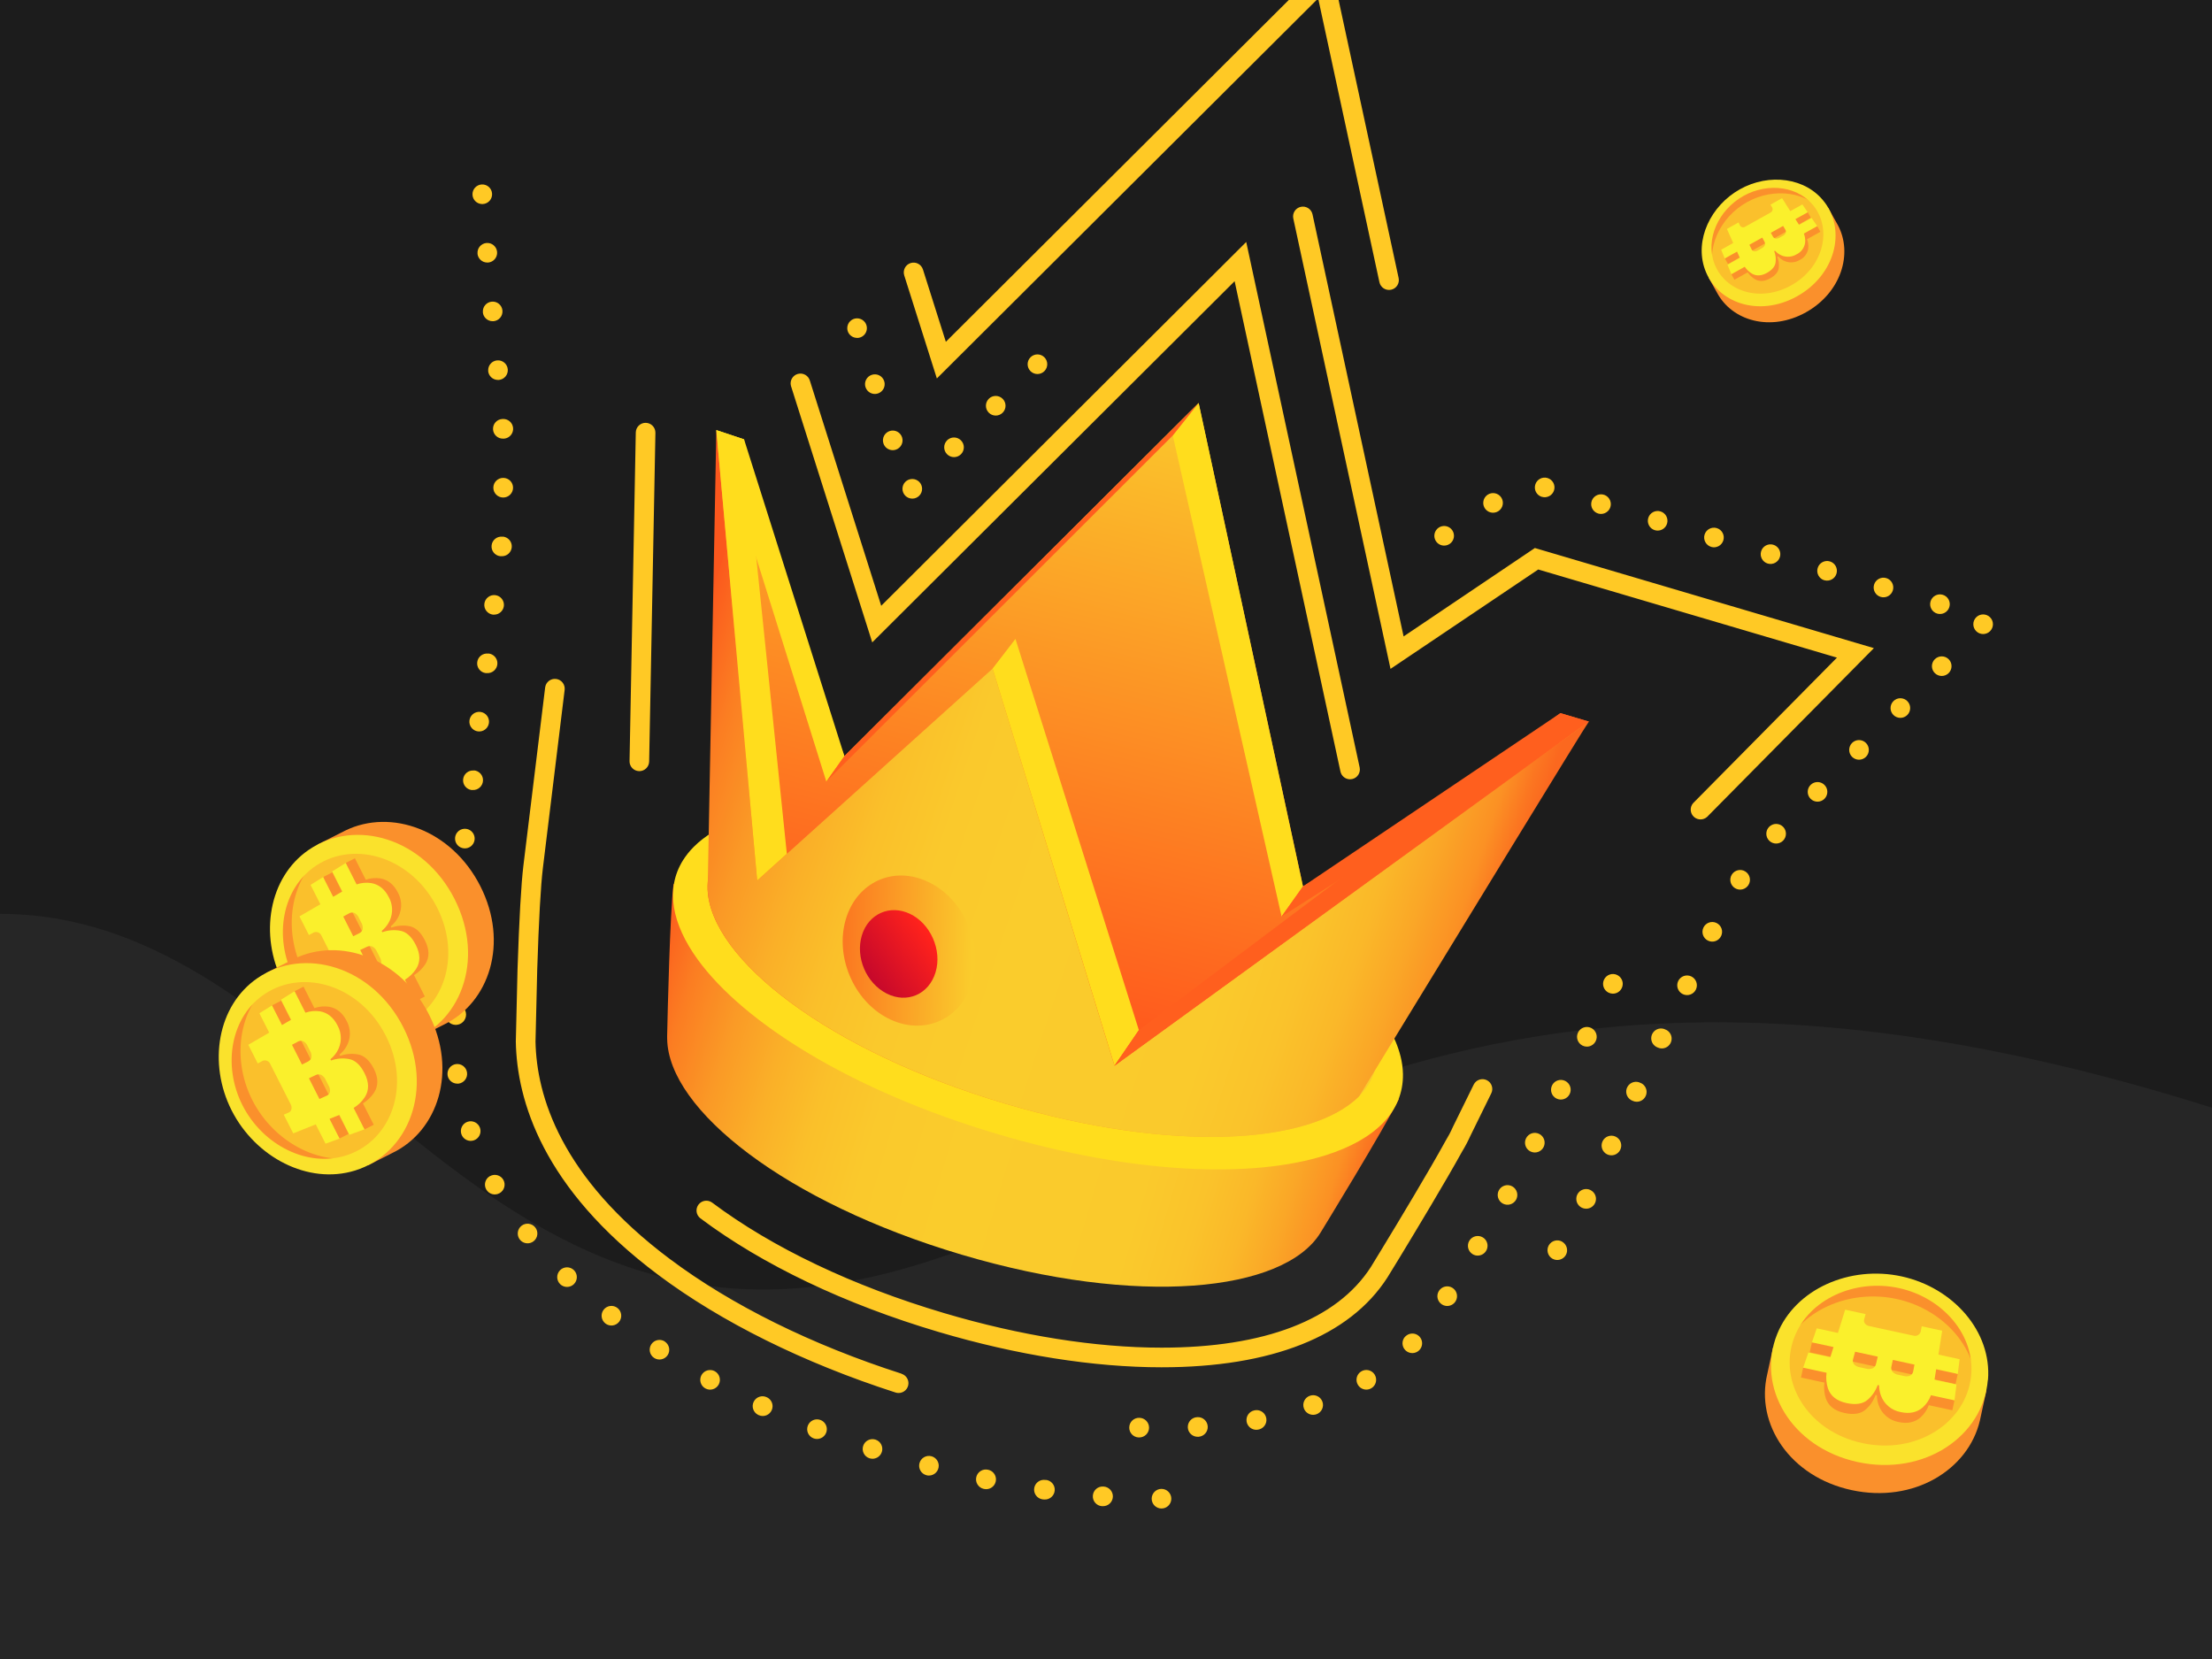 <?xml version="1.0" encoding="utf-8"?>
<svg version="1.1" id="Layer_1" x="0px" y="0px" viewBox="0 0 1126.8 845.1" style="enable-background:new 0 0 1126.8 845.1;" xmlns="http://www.w3.org/2000/svg">
  <rect x="0" y="0" width="1126.8" height="845.1" fill="#333333" stroke="none"/>
  <style type="text/css">
	.st0{clip-path:url(#SVGID_2_);}
	.st1{fill:#1B2852;}
	.st2{opacity:0.1;fill:#55A4FF;enable-background:new    ;}
	.st3{fill:url(#SVGID_3_);}
	.st4{fill:#FFDD1D;}
	.st5{fill:url(#SVGID_4_);}
	.st6{fill:url(#SVGID_5_);}
	.st7{fill:url(#SVGID_6_);}
	.st8{fill:#FF5F1E;}
	.st9{fill:url(#SVGID_7_);}
	.st10{fill:url(#SVGID_8_);}
	.st11{fill:#4169C9;}
	.st12{fill:#FA902C;}
	.st13{fill:#FAC02C;}
	.st14{fill:#FAE22C;}
	.st15{fill:#FAF02C;}
</style>
  <g>
    <defs>
      <rect id="SVGID_1_" x="0.01" y="0" width="1126.8" height="845.1"/>
    </defs>
    <clipPath id="SVGID_2_">
      <rect x="0.01" y="0" width="1126.8" height="845.1" transform="matrix(1, 0, 0, 1, 0, 0)" style="overflow: visible;"/>
    </clipPath>
    <g class="st0">
      <rect x="0.01" y="0" class="st1" width="1126.8" height="845.1" style="fill: rgb(28, 28, 28);"/>
      <path class="st2" d="M0,465.54c152.83,0,225.87,201,401.42,191c183.4-10.44,303.44-225.74,725.38-92.25V845.1H0V465.54z" style="fill: rgb(136, 136, 136);"/>
      <linearGradient id="SVGID_3_" gradientUnits="userSpaceOnUse" x1="-275.638" y1="2526.973" x2="109.777" y2="2526.973" gradientTransform="matrix(0.959 0.284 0.284 -0.959 -130.069 3016.55)">
        <stop offset="0" style="stop-color:#FB571D"/>
        <stop offset="0" style="stop-color:#FB5A1D"/>
        <stop offset="0.06" style="stop-color:#FB7D22"/>
        <stop offset="0.13" style="stop-color:#FA9A26"/>
        <stop offset="0.2" style="stop-color:#FAB028"/>
        <stop offset="0.27" style="stop-color:#FAC02A"/>
        <stop offset="0.35" style="stop-color:#FAC92C"/>
        <stop offset="0.47" style="stop-color:#FACC2C"/>
        <stop offset="0.71" style="stop-color:#FACA2C"/>
        <stop offset="0.79" style="stop-color:#FAC32B"/>
        <stop offset="0.85" style="stop-color:#FAB829"/>
        <stop offset="0.9" style="stop-color:#FAA727"/>
        <stop offset="0.95" style="stop-color:#FB9124"/>
        <stop offset="0.98" style="stop-color:#FB7621"/>
        <stop offset="1" style="stop-color:#FB681F"/>
      </linearGradient>
      <path class="st3" d="M672.63,628L672.63,628c0.16-0.26,32.44-52.85,40-68.24l-73.27-3.69c-27.51-21.63-67.59-41.61-112.11-54.8 c-44.11-13.07-87.86-18.09-122-14.95l-62.15-36.07c-1.84,15.11-3,65.59-3.24,76.81c0,0.7-0.05,1.4,0,2.1v0.13l0,0 c0.62,36.05,60.34,83.26,150,109.84S653.93,658.29,672.63,628z"/>
      <path class="st4" d="M675.58,588.39c-37.44,12-98.36,9.78-167.41-10.68c-73.78-21.87-129.17-56.41-152.8-89 c-13.16-18.21-16.46-35.82-7.56-50.31c1.6-2.56,3.49-4.93,5.63-7.06c5.67-5.67,13.45-10.29,22.92-13.87 c13.16-5,29.6-7.9,48.23-8.82c30.62-1.54,67.16,2.39,104.78,11.71c5.25,1.3,10.51,2.69,15.79,4.21c1.44,0.41,2.89,0.83,4.33,1.26 c2.7,0.79,5.37,1.61,8,2.46c1.34,0.42,2.66,0.85,4,1.29s2.64,0.87,4,1.32s2.63,0.88,3.94,1.34c36,12.48,68.47,28.81,93.54,46.52 c27.21,19.19,45.68,40,50.47,59.32c0.75,2.94,1.16,5.96,1.23,9C715,566.28,700.48,580.46,675.58,588.39z"/>
      <linearGradient id="SVGID_4_" gradientUnits="userSpaceOnUse" x1="-259.828" y1="2606.335" x2="93.933" y2="2606.335" gradientTransform="matrix(0.959 0.284 0.284 -0.959 -130.069 3016.55)">
        <stop offset="0" style="stop-color:#FB571D"/>
        <stop offset="1" style="stop-color:#FACC2C"/>
      </linearGradient>
      <path class="st5" d="M700.42,545.2c-1.54,4.97-4.29,9.48-8,13.12l-0.07,0.08l-0.05,0.06c-24.7,24.68-95.54,28.84-179.72,3.9 c-90.23-26.74-150.66-73.57-152.13-109.26l0,0c-0.05-1.27-0.03-2.54,0.07-3.8l0,0c0.38-4.68,1.89-9.2,4.39-13.18 c3.87-6.22,10.11-11.35,18.28-15.39c11.63-5.74,27.15-9.28,45.27-10.62c29.08-2.13,64.79,1.39,101.74,10.49 c6.44,1.57,12.9,3.31,19.37,5.24c42.47,12.59,81,31.14,108.67,51.35c26.45,19.32,42.94,40.16,43.39,58.72 C701.71,539.05,701.3,542.18,700.42,545.2z"/>
      <linearGradient id="SVGID_5_" gradientUnits="userSpaceOnUse" x1="-75.181" y1="2584.905" x2="-91.001" y2="2913.385" gradientTransform="matrix(0.959 0.284 0.284 -0.959 -130.069 3016.54)">
        <stop offset="0" style="stop-color:#FF591D"/>
        <stop offset="1" style="stop-color:#FACC2C"/>
      </linearGradient>
      <polygon class="st6" points="663.74,451.53 610.59,205.3 430.14,385.16 364.9,219.09 379.37,479.98 421.4,446.58 538.32,554.72 &#10;&#9;&#9;&#9;639.63,540.59 809.38,367.57 &#9;&#9;"/>
      <linearGradient id="SVGID_6_" gradientUnits="userSpaceOnUse" x1="-300.367" y1="2682.229" x2="134.863" y2="2668.429" gradientTransform="matrix(0.959 0.284 0.284 -0.959 -130.069 3016.55)">
        <stop offset="0" style="stop-color:#FB571D"/>
        <stop offset="0" style="stop-color:#FB5A1D"/>
        <stop offset="0.06" style="stop-color:#FB7D22"/>
        <stop offset="0.13" style="stop-color:#FA9A26"/>
        <stop offset="0.2" style="stop-color:#FAB028"/>
        <stop offset="0.27" style="stop-color:#FAC02A"/>
        <stop offset="0.35" style="stop-color:#FAC92C"/>
        <stop offset="0.47" style="stop-color:#FACC2C"/>
        <stop offset="0.71" style="stop-color:#FACA2C"/>
        <stop offset="0.79" style="stop-color:#FAC32B"/>
        <stop offset="0.85" style="stop-color:#FAB829"/>
        <stop offset="0.9" style="stop-color:#FAA727"/>
        <stop offset="0.95" style="stop-color:#FB9124"/>
        <stop offset="0.98" style="stop-color:#FB7621"/>
        <stop offset="1" style="stop-color:#FB681F"/>
      </linearGradient>
      <path class="st7" d="M809.36,367.59c-1.16,1.23-70.73,115.06-102,166.26l-6.92,11.35c-4.88,8-7.84,12.82-8,13.12l0,0l-0.06,0.07 l-0.05,0.06c-24.7,24.68-95.54,28.84-179.72,3.9c-90.23-26.74-150.66-73.57-152.13-109.26l0,0l0.07-3.8l0,0l0.35-18.15l4-212 l18,198.66l0.27,2.93l2.53,27.86l42.74-38.48l0.89-0.8l76.3-68.7l24.55,80l0,0l37.55,122.3c0,0,41.71-30.3,90.49-65.71 c0.17-0.13,0.35-0.27,0.54-0.4C726.75,427.39,808.15,368.33,809.36,367.59z"/>
      <polygon class="st4" points="364.89,219.09 379.03,223.81 400.82,434.94 385.71,448.55 &#9;&#9;" style=""/>
      <polygon class="st4" points="505.64,340.57 517.28,325.46 580.14,524.76 567.74,542.86 &#9;&#9;"/>
      <polygon class="st4" points="610.59,205.3 597.42,221.85 652.84,466.86 663.74,451.53 &#9;&#9;"/>
      <polygon class="st8" points="809.36,367.58 794.86,363.28 580.14,524.76 567.74,542.86 &#9;&#9;"/>
      <polygon class="st4" points="430.14,385.16 420.93,398.13 364.89,219.09 379.03,223.81 &#9;&#9;"/>
      <polygon class="st8" points="652.84,466.86 809.38,367.57 794.86,363.28 663.74,451.53 &#9;&#9;"/>
      <polygon class="st8" points="420.93,398.13 597.42,221.85 610.59,205.3 430.14,385.16 &#9;&#9;"/>
      <linearGradient id="SVGID_7_" gradientUnits="userSpaceOnUse" x1="-119.723" y1="2604.923" x2="-205.163" y2="2581.813" gradientTransform="matrix(0.959 0.284 0.284 -0.959 -130.069 3016.55)">
        <stop offset="0" style="stop-color:#FACC2C"/>
        <stop offset="0.65" style="stop-color:#FB8222"/>
        <stop offset="1" style="stop-color:#FB571D"/>
      </linearGradient>
      <path class="st9" d="M495.28,500.19c-5.82,19.62-25.35,27.76-43.23,18.39c-17.43-9.13-26.74-31.57-21.18-50.33 s24.08-27.39,41.76-19.11C490.77,457.63,501.09,480.57,495.28,500.19z"/>
      <linearGradient id="SVGID_8_" gradientUnits="userSpaceOnUse" x1="-175.118" y1="2569.277" x2="-144.108" y2="2607.367" gradientTransform="matrix(0.959 0.284 0.284 -0.959 -130.069 3016.55)">
        <stop offset="0" style="stop-color:#B30030"/>
        <stop offset="1" style="stop-color:#FF221C"/>
      </linearGradient>
      <path class="st10" d="M476.59,495.24c-3.36,11.35-14.64,16.16-25,10.83S435.72,487.65,439,476.6s14.21-16,24.56-11.08 S480,483.89,476.59,495.24z"/>
      <path class="st11" d="M314.55,666.3c-2.17-1.71-5.31-1.33-7.02,0.84c-1.71,2.17-1.33,5.31,0.84,7.02 c2.17,1.71,5.31,1.33,7.02-0.84c0.01-0.01,0.01-0.01,0.02-0.02C317.1,671.13,316.71,668,314.55,666.3z M285.26,647.09 c-1.92,1.98-1.88,5.15,0.1,7.07c1.98,1.92,5.15,1.88,7.07-0.1c1.92-1.98,1.88-5.15-0.1-7.07c0,0,0,0,0,0 C290.35,645.07,287.18,645.11,285.26,647.09L285.26,647.09z M256.41,243.44c-2.76-0.05-5.04,2.14-5.1,4.9s2.14,5.04,4.9,5.1h0.09 c2.76,0.03,5.02-2.19,5.05-4.95C261.39,245.73,259.17,243.47,256.41,243.44z M265.63,624.44c-2.15,1.71-2.52,4.84-0.83,7l0,0 c1.7,2.17,4.85,2.56,7.02,0.85s2.56-4.85,0.85-7.02c-1.7-2.17-4.85-2.56-7.02-0.85C265.65,624.43,265.64,624.43,265.63,624.44z M364.11,698.5c-2.42-1.32-5.46-0.43-6.78,2c-1.32,2.42-0.43,5.46,2,6.78c2.42,1.32,5.46,0.43,6.78-2c0,0,0,0,0,0 C367.43,702.86,366.53,699.82,364.11,698.5z M255.92,213.44c-2.76,0.12-4.9,2.46-4.77,5.22c0.12,2.76,2.46,4.9,5.22,4.78h0.46 c2.76-0.25,4.8-2.69,4.54-5.46C261.12,215.22,258.68,213.19,255.92,213.44L255.92,213.44z M562.09,757.25 c-2.76-0.22-5.18,1.84-5.39,4.61c-0.22,2.76,1.84,5.18,4.6,5.39h0.4c2.76,0.11,5.09-2.04,5.2-4.8S564.85,757.36,562.09,757.25 L562.09,757.25z M390.64,711.78c-2.47-1.23-5.47-0.21-6.7,2.26c-1.23,2.47-0.21,5.47,2.26,6.7c0.09,0.04,0.17,0.08,0.26,0.12 c0.65,0.3,1.36,0.46,2.08,0.46c2.76,0,5-2.23,5.01-4.99C393.55,714.37,392.41,712.6,390.64,711.78L390.64,711.78z M532.64,753.91 c-2.72-0.48-5.31,1.34-5.79,4.05s1.34,5.31,4.05,5.79c0.1,0.02,0.19,0.03,0.29,0.04c0.24,0.04,0.49,0.06,0.73,0.06 c2.76,0.2,5.16-1.88,5.36-4.64s-1.88-5.16-4.64-5.36L532.64,753.91z M256,273.4c-2.74-0.34-5.24,1.61-5.57,4.36 c-0.34,2.74,1.61,5.24,4.35,5.57c0.21,0,0.41,0,0.62,0c2.76,0.17,5.13-1.94,5.3-4.7c0.17-2.76-1.94-5.13-4.7-5.3V273.4z M503.39,748.71c-2.68-0.66-5.39,0.98-6.05,3.66c-0.66,2.68,0.98,5.39,3.66,6.05c0.13,0.03,0.26,0.06,0.39,0.08l0,0 c0.33,0.07,0.66,0.1,1,0.1c2.76-0.02,4.98-2.28,4.96-5.04C507.33,751.21,505.68,749.2,503.39,748.71L503.39,748.71z M418,723.36 c-2.57-1-5.47,0.27-6.48,2.85c-1,2.57,0.27,5.47,2.85,6.47l0,0c0.58,0.22,1.2,0.34,1.82,0.34c2.76,0,5-2.24,5-5 C421.19,725.96,419.92,724.11,418,723.36L418,723.36z M474.5,741.82L474.5,741.82c-2.67-0.72-5.41,0.87-6.12,3.53 c-0.72,2.67,0.87,5.41,3.53,6.13c0.42,0.11,0.86,0.17,1.3,0.17c2.76-0.01,4.99-2.25,4.99-5.01c-0.01-2.26-1.53-4.23-3.71-4.82 L474.5,741.82z M446,733.35c-2.63-0.86-5.45,0.58-6.3,3.2s0.58,5.45,3.2,6.3c2.62,0.86,5.44-0.57,6.3-3.2 C450.06,737.04,448.63,734.21,446,733.35C446,733.35,446,733.35,446,733.35z M338.66,683.35c-2.32-1.5-5.41-0.83-6.91,1.48 c-1.5,2.32-0.83,5.41,1.48,6.91c2.32,1.5,5.41,0.84,6.91-1.48c1.47-2.31,0.8-5.38-1.5-6.87L338.66,683.35z M245.96,159.07 c0.23,2.58,2.41,4.56,5,4.55h0.46c2.75-0.25,4.78-2.68,4.53-5.43c-0.25-2.75-2.68-4.78-5.43-4.53c-2.75,0.25-4.78,2.68-4.53,5.43 L245.96,159.07z M236.49,432.16c0.21,0,0.41,0,0.62,0c2.76-0.17,4.85-2.54,4.68-5.3c-0.17-2.76-2.54-4.85-5.3-4.68 c-2.76,0.17-4.85,2.54-4.68,5.3C231.97,430,233.97,432,236.49,432.16z M243.8,372.61c0.2,0,0.41,0,0.61,0 c2.76-0.17,4.85-2.54,4.69-5.3c-0.17-2.76-2.54-4.85-5.3-4.69c-2.76,0.17-4.85,2.54-4.69,5.3 C239.27,370.45,241.28,372.46,243.8,372.61z M243.23,129.2c0.24,2.58,2.41,4.55,5,4.54c0.15,0.01,0.31,0.01,0.46,0 c2.75-0.25,4.78-2.68,4.53-5.43c-0.25-2.75-2.68-4.78-5.43-4.53c-2.75,0.25-4.78,2.68-4.53,5.43c0,0,0,0.01,0,0.01L243.23,129.2z M249.59,599.09c-2.41,1.35-3.27,4.4-1.91,6.81s4.4,3.27,6.81,1.91c2.41-1.35,3.26-4.39,1.92-6.8c-1.36-2.4-4.42-3.24-6.82-1.88 c0,0-0.01,0-0.01,0.01L249.59,599.09z M248.67,189c0.24,2.58,2.41,4.55,5,4.54c0.15,0.01,0.31,0.01,0.46,0 c2.75-0.25,4.78-2.68,4.53-5.43c-0.25-2.75-2.68-4.78-5.43-4.53c-2.75,0.25-4.78,2.68-4.53,5.43c0,0,0,0.01,0,0.01L248.67,189z M256.67,308.75c0.34-2.74-1.61-5.24-4.35-5.58c-2.74-0.34-5.24,1.61-5.58,4.35c-0.34,2.74,1.61,5.24,4.35,5.58c0,0,0,0,0.01,0 c0.2,0.01,0.41,0.01,0.61,0C254.22,313.1,256.33,311.24,256.67,308.75L256.67,308.75z M248.67,332.95 c-2.74-0.34-5.24,1.61-5.57,4.36c-0.34,2.74,1.61,5.24,4.35,5.57c0.21,0,0.41,0,0.62,0c2.76,0.17,5.13-1.94,5.3-4.7 c0.17-2.76-1.94-5.13-4.7-5.3V332.95z M237.91,546.37c-0.35-2.74-2.86-4.67-5.6-4.32s-4.67,2.86-4.32,5.6 c0.32,2.48,2.42,4.34,4.92,4.36c0.21,0.01,0.43,0.01,0.64,0c2.74-0.33,4.7-2.82,4.37-5.56 C237.92,546.42,237.91,546.4,237.91,546.37z M238.15,571.44c-2.61,0.89-4.01,3.74-3.11,6.35c0.89,2.61,3.74,4.01,6.35,3.11 c2.61-0.89,4.01-3.73,3.12-6.34C243.61,571.95,240.77,570.55,238.15,571.44C238.15,571.44,238.15,571.44,238.15,571.44 L238.15,571.44z M241.34,392.51c-2.75-0.25-5.18,1.78-5.43,4.53c-0.24,2.63,1.6,4.98,4.21,5.39c0.21,0.01,0.41,0.01,0.62,0 c2.76,0.17,5.13-1.94,5.3-4.7c0.17-2.76-1.94-5.13-4.7-5.3V392.51z M233.06,492.08h0.16c2.72-0.04,4.89-2.29,4.85-5.01 c-0.04-2.72-2.29-4.89-5.01-4.85s-4.89,2.29-4.85,5.01C228.25,489.89,230.4,492.04,233.06,492.08z M233.91,462.08h0.3 c2.76-0.08,4.93-2.39,4.85-5.15c-0.08-2.76-2.39-4.93-5.15-4.85c-2.76,0.08-4.93,2.39-4.85,5.15 C229.14,459.88,231.27,462,233.91,462.08z M232.09,522.08h0.16c2.9-0.04,5.21-2.43,5.17-5.33s-2.43-5.21-5.33-5.17 s-5.21,2.43-5.17,5.33C226.96,519.75,229.25,522.04,232.09,522.08z M245.45,103.94h0.46c2.76-0.13,4.89-2.47,4.76-5.22 c-0.13-2.76-2.47-4.89-5.22-4.76c-2.76,0.13-4.89,2.47-4.76,5.22C240.8,101.76,242.87,103.82,245.45,103.94z M591.67,758.44 c-2.76,0-5,2.24-5,5s2.24,5,5,5s5-2.24,5-5S594.43,758.44,591.67,758.44z M943.41,378.5c-1.93,1.97-1.9,5.14,0.07,7.07 c0.94,0.92,2.2,1.43,3.52,1.43c2.76-0.01,5-2.25,4.99-5.01c0-1.33-0.54-2.6-1.48-3.54c-1.96-1.95-5.12-1.94-7.07,0.02 C943.43,378.48,943.42,378.49,943.41,378.5z M964.5,357.16c-1.94,1.96-1.93,5.13,0.03,7.07c0.94,0.93,2.21,1.45,3.53,1.45 c2.76,0,5-2.25,4.99-5.01c0-2.76-2.25-5-5.01-4.99C966.71,355.68,965.44,356.22,964.5,357.16z M986.81,312.57 c2.65,0.78,5.43-0.73,6.21-3.38c0.78-2.65-0.73-5.43-3.38-6.21c-2.65-0.78-5.43,0.73-6.21,3.38c0,0,0,0,0,0 C982.65,309.01,984.16,311.79,986.81,312.57z M922.32,399.84c-1.95,1.95-1.95,5.12,0,7.07s5.12,1.95,7.07,0 c1.95-1.95,1.95-5.12,0-7.07c0,0,0,0,0,0C927.44,397.89,924.27,397.89,922.32,399.84z M960.86,294.48 c-2.65-0.78-5.43,0.73-6.21,3.38c-0.78,2.65,0.73,5.43,3.38,6.21c2.65,0.78,5.43-0.73,6.21-3.38c0,0,0,0,0,0 C965.02,298.04,963.51,295.26,960.86,294.48L960.86,294.48z M861.53,497.38c-2.5-1.18-5.48-0.11-6.66,2.39 c-1.18,2.5-0.11,5.48,2.39,6.66c2.5,1.18,5.48,0.11,6.66-2.39c0,0,0,0,0-0.01C865.09,501.53,864.02,498.56,861.53,497.38 L861.53,497.38z M874.37,470.15c-2.5-1.18-5.48-0.11-6.65,2.39s-0.11,5.48,2.39,6.65c2.5,1.18,5.47,0.11,6.65-2.39 C877.94,474.31,876.87,471.33,874.37,470.15C874.37,470.15,874.37,470.15,874.37,470.15L874.37,470.15z M889.05,443.91 c-2.35-1.45-5.43-0.71-6.88,1.64c-1.45,2.35-0.71,5.43,1.64,6.88c2.35,1.45,5.43,0.71,6.88-1.64 C892.14,448.44,891.4,445.36,889.05,443.91C889.05,443.91,889.05,443.91,889.05,443.91L889.05,443.91z M901.23,421.17 c-1.95,1.95-1.95,5.12,0,7.07s5.12,1.95,7.07,0c1.95-1.95,1.95-5.12,0-7.07c0,0,0,0,0,0 C906.35,419.22,903.18,419.22,901.23,421.17L901.23,421.17z M900.49,287.08c2.65,0.78,5.43-0.73,6.21-3.38 c0.78-2.65-0.73-5.43-3.38-6.21c-2.65-0.78-5.43,0.73-6.21,3.38c0,0,0,0,0,0C896.33,283.52,897.84,286.3,900.49,287.08z M1013.75,314.45c-1.95-1.95-5.12-1.95-7.07,0c-1.95,1.95-1.95,5.12,0,7.07s5.12,1.95,7.07,0c0,0,0,0,0,0 C1015.7,319.57,1015.7,316.4,1013.75,314.45L1013.75,314.45z M760.57,261.18c2.76,0,5-2.24,5-5c0-2.76-2.24-5-5-5s-5,2.24-5,5 c0,0.99,0.3,1.96,0.85,2.79C757.35,260.35,758.9,261.18,760.57,261.18z M985.57,335.83c-1.94,1.97-1.92,5.13,0.05,7.07 c0.94,0.92,2.2,1.44,3.51,1.44c2.76-0.01,5-2.25,4.99-5.01c0-1.33-0.54-2.6-1.48-3.54c-1.96-1.93-5.11-1.91-7.05,0.04H985.57z M735.66,277.93c2.76,0,5-2.24,5-5c0-2.76-2.24-5-5-5s-5,2.24-5,5c0,0.99,0.3,1.96,0.85,2.79c0.93,1.39,2.5,2.22,4.17,2.21H735.66 z M814.16,261.6c0.46,0.13,0.93,0.2,1.41,0.2c2.76-0.01,5-2.25,4.99-5.01c-0.01-2.76-2.25-5-5.01-4.99 c-2.76,0.01-5,2.25-4.99,5.01C810.56,259.03,812.03,260.98,814.16,261.6z M848.68,524.6c-2.38-1.41-5.44-0.62-6.85,1.76 c-1.41,2.38-0.62,5.44,1.76,6.85c0.27,0.16,0.54,0.29,0.83,0.39c0.66,0.32,1.39,0.48,2.12,0.48c2.76,0,5-2.24,5-5 c0-1.93-1.11-3.7-2.86-4.52V524.6z M871.68,278.6c2.65,0.78,5.43-0.73,6.21-3.38c0.78-2.65-0.73-5.43-3.38-6.21 c-2.65-0.78-5.43,0.73-6.21,3.38c0,0,0,0,0,0c-0.77,2.65,0.76,5.43,3.41,6.2c0,0,0.01,0,0.01,0L871.68,278.6z M843,270.09 c2.65,0.78,5.43-0.73,6.21-3.38c0.78-2.65-0.73-5.43-3.38-6.21c-2.65-0.78-5.43,0.73-6.21,3.38c0,0,0,0,0,0 C838.84,266.53,840.35,269.31,843,270.09z M785.45,253.09c2.65,0.78,5.43-0.73,6.21-3.38c0.78-2.65-0.73-5.43-3.38-6.21 c-2.65-0.78-5.43,0.73-6.21,3.38c0,0,0,0,0,0c-0.79,2.64,0.7,5.42,3.33,6.22L785.45,253.09z M810.22,606.21 c-2.49-1.23-5.5-0.21-6.73,2.27c-1.23,2.49-0.21,5.5,2.28,6.73c0.69,0.34,1.45,0.52,2.22,0.52c2.76,0.01,5-2.23,5.01-4.99 c0-1.9-1.07-3.64-2.78-4.49L810.22,606.21z M795.82,632.53c-2.39-1.39-5.45-0.58-6.84,1.8c-1.39,2.39-0.58,5.45,1.8,6.84 c2.38,1.39,5.44,0.58,6.84-1.8c1.38-2.39,0.55-5.45-1.84-6.83c0,0,0,0-0.01,0L795.82,632.53z M835.92,551.76 c-2.38-1.4-5.45-0.6-6.84,1.78c-1.4,2.38-0.6,5.45,1.78,6.84c0.25,0.15,0.52,0.27,0.79,0.38c0.66,0.32,1.39,0.48,2.13,0.48 c2.76,0,5-2.24,5-5c0-1.93-1.11-3.7-2.86-4.52V551.76z M929.31,295.57c2.65,0.78,5.43-0.73,6.21-3.38 c0.78-2.65-0.73-5.43-3.38-6.21c-2.65-0.78-5.43,0.73-6.21,3.38c0,0,0,0,0,0c-0.79,2.64,0.7,5.42,3.33,6.22L929.31,295.57z M823,579c-2.5-1.18-5.48-0.11-6.66,2.38c0,0,0,0,0,0.01l0,0c-1.18,2.5-0.12,5.48,2.38,6.66c0,0,0,0,0,0 c2.5,1.18,5.48,0.12,6.66-2.38c0,0,0,0,0,0c1.19-2.49,0.13-5.48-2.37-6.66C823.01,579,823,579,823,579z M477.24,192.79 L671.48-0.81l31.2,144.56c0.58,2.7,3.24,4.42,5.95,3.84c2.7-0.58,4.42-3.24,3.84-5.95l0,0L677.39-20.82L481.82,174.11 l-11.67-36.84c-0.83-2.63-3.64-4.1-6.27-3.27c-2.63,0.83-4.1,3.64-3.27,6.27L477.24,192.79z M459.33,699.79 c-45.87-14.73-86.71-34.94-118.09-58.44c-55.65-41.66-67.95-83.25-68.45-110.84l0.87-36.48c0.81-25.32,1.78-42.8,2.9-51.94 l11.07-90.66c0.34-2.74-1.61-5.24-4.36-5.57c-2.74-0.34-5.24,1.61-5.57,4.35l0,0l-11.07,90.67c-1.15,9.43-2.15,27.21-3,52.87 l-0.87,36.72v0.11c0.52,29.82,13.5,74.63,72.45,118.78c32.26,24.15,74.11,44.89,121,60c0.49,0.16,1.01,0.24,1.53,0.24 c2.76,0.02,5.01-2.21,5.03-4.97c0.01-2.2-1.41-4.14-3.5-4.8L459.33,699.79z M715.85,680.79c-1.92,1.98-1.88,5.15,0.1,7.07 c1.98,1.92,5.15,1.88,7.07-0.1c1.92-1.98,1.88-5.15-0.1-7.07c0,0,0,0,0,0c-2-1.91-5.16-1.84-7.07,0.16c0,0,0,0,0,0V680.79z M693.41,698.6c-2.36,1.44-3.11,4.51-1.67,6.87c0.91,1.49,2.53,2.4,4.28,2.4c0.92,0,1.82-0.26,2.6-0.73 c2.36-1.44,3.1-4.52,1.66-6.88S695.77,697.16,693.41,698.6L693.41,698.6z M609.92,721.9c-2.76,0.08-4.93,2.39-4.85,5.15 c0.08,2.76,2.39,4.93,5.15,4.85l0,0h0.3c2.76-0.17,4.87-2.54,4.7-5.3S612.68,721.73,609.92,721.9z M739.83,656 c-2.36-1.44-5.43-0.7-6.88,1.66s-0.7,5.43,1.66,6.88c2.35,1.44,5.43,0.7,6.87-1.65C742.92,660.53,742.19,657.45,739.83,656 C739.83,656,739.83,656,739.83,656z M639.07,718.43c-2.72,0.49-4.52,3.09-4.03,5.81c0.43,2.38,2.51,4.11,4.93,4.11 c0.31,0,0.61-0.03,0.91-0.09c2.73-0.42,4.61-2.97,4.19-5.7c-0.42-2.73-2.97-4.61-5.7-4.19 C639.27,718.39,639.17,718.41,639.07,718.43L639.07,718.43z M797.31,550.62c-2.48-1.22-5.47-0.19-6.69,2.29l0,0l0,0 c-1.22,2.48-0.2,5.47,2.27,6.7c0,0,0.01,0,0.01,0c2.48,1.22,5.47,0.2,6.69-2.28c1.23-2.47,0.21-5.47-2.26-6.7 C797.32,550.63,797.32,550.62,797.31,550.62z M667.26,711c-2.61,0.91-3.98,3.76-3.07,6.37c0.7,2.02,2.61,3.36,4.75,3.35 c0.57,0,1.13-0.1,1.67-0.29c2.6-0.93,3.97-3.79,3.04-6.39C672.72,711.44,669.86,710.07,667.26,711L667.26,711z M784.05,577.6 c-2.48-1.22-5.47-0.2-6.69,2.28c-1.22,2.48-0.2,5.47,2.28,6.69c2.48,1.22,5.47,0.2,6.69-2.28c0,0,0,0,0,0l0,0 C787.55,581.81,786.53,578.82,784.05,577.6z M755.33,630.32c-2.37-1.41-5.44-0.64-6.86,1.73c-1.41,2.37-0.64,5.44,1.74,6.86 c0.77,0.46,1.65,0.7,2.55,0.7c2.76,0,5-2.24,5-5C757.76,632.85,756.84,631.22,755.33,630.32L755.33,630.32z M810.57,523.65 c-2.49-1.22-5.49-0.19-6.71,2.29c-1.22,2.49-0.19,5.49,2.3,6.71c0.69,0.33,1.44,0.51,2.2,0.51c1.91,0,3.65-1.09,4.49-2.8l0,0 c1.23-2.47,0.21-5.47-2.26-6.7C810.58,523.66,810.58,523.65,810.57,523.65L810.57,523.65z M580.41,722.24 c-2.76-0.1-5.08,2.06-5.17,4.83s2.06,5.08,4.83,5.17h0.18c2.76,0.05,5.04-2.15,5.09-4.91 C585.37,724.56,583.17,722.29,580.41,722.24L580.41,722.24z M770.41,604.37c-2.4-1.37-5.45-0.53-6.82,1.86 c-1.37,2.4-0.53,5.45,1.86,6.82c2.4,1.37,5.45,0.53,6.82-1.86c0,0,0-0.01,0.01-0.01C773.64,608.78,772.8,605.74,770.41,604.37z M823.83,496.67c-2.49-1.22-5.49-0.19-6.71,2.3c-1.22,2.49-0.19,5.49,2.3,6.7l0,0c0.69,0.33,1.44,0.51,2.2,0.51 c2.76,0.01,5-2.23,5.01-4.99c0-1.91-1.08-3.66-2.8-4.5L823.83,496.67z M715,324.2l-46.4-215c-0.58-2.7-3.24-4.42-5.95-3.84 s-4.42,3.24-3.84,5.95l49.52,229.42l75.26-50.63L935.76,335l-73.3,74.16c-1.8,2.09-1.56,5.25,0.53,7.05 c1.9,1.63,4.71,1.61,6.58-0.05l85-86l-172.7-51L715,324.2z M450,225.83c0.66,2.08,2.58,3.49,4.76,3.49c0.52,0,1.03-0.08,1.52-0.23 c2.63-0.84,4.09-3.65,3.25-6.28c-0.84-2.63-3.65-4.09-6.28-3.25C450.63,220.39,449.17,223.2,450,225.83L450,225.83z M464.73,254 c2.76,0,5-2.25,4.99-5.01c0-2.76-2.25-5-5.01-4.99c-2.76,0-5,2.25-4.99,5.01c0,1.32,0.53,2.59,1.46,3.52 C462.12,253.47,463.4,254,464.73,254z M440.89,197.2c0.84,2.63,3.65,4.09,6.28,3.25c2.63-0.84,4.09-3.65,3.25-6.28 c-0.84-2.63-3.65-4.09-6.28-3.25c-2.63,0.83-4.09,3.64-3.26,6.27c0,0.01,0.01,0.02,0.01,0.04V197.2z M524.94,182 c-1.95,1.95-1.95,5.12,0,7.07c1.95,1.95,5.12,1.95,7.07,0s1.95-5.12,0-7.07c0,0,0,0,0,0C530.06,180.05,526.89,180.05,524.94,182z M436.6,172.16c2.76,0,5-2.24,5-5c0-2.76-2.24-5-5-5s-5,2.24-5,5c0,0.51,0.08,1.02,0.23,1.51c0.67,2.06,2.6,3.46,4.77,3.45V172.16 z M503.69,203.16c-1.95,1.95-1.95,5.12,0,7.07c1.95,1.95,5.12,1.95,7.07,0c1.95-1.95,1.95-5.12,0-7.07c0,0,0,0,0,0 c-1.95-1.96-5.11-1.97-7.07-0.02V203.16z M482.44,224.33c-1.95,1.96-1.95,5.12,0.01,7.07c1.96,1.95,5.12,1.95,7.07-0.01 c1.95-1.95,1.95-5.11,0-7.06c-1.94-1.96-5.11-1.97-7.07-0.03c0,0-0.01,0.01-0.01,0.01V224.33z M325.58,392.82h0.1 c2.73,0,4.95-2.18,5-4.91l3.19-167.42c0.05-2.76-2.14-5.04-4.9-5.1s-5.04,2.14-5.1,4.9l0,0l-3.18,167.42 C320.63,390.48,322.82,392.76,325.58,392.82z M757.39,550.24c-2.48-1.22-5.47-0.2-6.69,2.28c-5.43,11-10.4,21.16-10.52,21.39 l-0.09,0.2c-1.14,2.55-2.45,5.02-3.91,7.4l-0.11,0.2c-8.22,14.95-23.4,40.13-31.7,53.79l-6.1,10c-17.34,26.82-54.2,41-106.6,41 c-33.58,0-71.85-6.08-110.68-17.59c-46.58-13.81-87.45-33.27-118.18-56.27c-2.21-1.66-5.34-1.21-7,1c-1.66,2.21-1.21,5.34,1,7 c0,0,0,0,0,0c31.67,23.71,73.62,43.72,121.33,57.86c39.74,11.78,79,18,113.53,18c56,0,95.77-15.77,115-45.62l6.2-10.11 c8.34-13.72,23.56-39,31.88-54.08c1.64-2.69,3.11-5.49,4.4-8.36c0.63-1.27,6.54-13.3,10.49-21.34c1.25-2.46,0.27-5.47-2.19-6.72 C757.43,550.26,757.41,550.25,757.39,550.24z M444.32,327.24l184.6-184l53.91,249.79c0.5,2.3,2.53,3.94,4.88,3.94 c0.36,0,0.71-0.03,1.06-0.11c2.7-0.58,4.42-3.24,3.84-5.94c0,0,0,0,0,0l-57.78-267.66L448.89,308.59L412.58,194 c-0.72-2.67-3.46-4.25-6.13-3.53c-2.67,0.72-4.25,3.46-3.53,6.13c0.04,0.14,0.08,0.27,0.13,0.4L444.32,327.24z" style="fill: rgb(255, 201, 37);"/>
      <path class="st12" d="M175.89,423.09L175.89,423.09l-14,7.08l1.25,2.37c-14.22,15.37-16.51,40.33-6,61.14 c10.86,21.44,33.56,35,55.3,32.26l1.21,2.29L226,522l0,0c23.35-11.19,33.3-41.76,18.7-70.57S199.18,411.75,175.89,423.09z"/>
      <path class="st12" d="M205,527c-21.87,7.07-46.88-5.84-58.12-28s-6.57-49.44,12.45-62.12c21.73-14.5,53.48-4.91,67.8,23.35 S229.94,518.93,205,527z"/>
      <path class="st13" d="M212.76,523.05c-21.87,7.06-46.88-5.85-58.12-28s-6.57-49.44,12.45-62.13c21.73-14.5,45.7-1.88,60,26.38 S237.75,515,212.76,523.05z"/>
      <path class="st14" d="M161.28,440.78c19.84-12.89,48.48-3.94,61.39,21.55s2.82,53.16-19.71,60.74c-20,6.71-43-5-53.36-25.44 S143.71,452.2,161.28,440.78 M157.28,432.91c-20.47,14-25.31,43.45-13.18,67.38c12.13,23.93,39,38,62.84,30.65 c27.53-8.54,40.43-41.77,24.65-72.92S180.94,416.72,157.28,432.91L157.28,432.91z"/>
      <path class="st12" d="M208.44,471.77c-3.04-0.55-6.17-0.29-9.07,0.76l-0.32-0.64c1.32-1.1,2.45-2.42,3.35-3.89 c1.1-1.79,1.75-3.82,1.91-5.92c0.19-2.57-0.37-5.13-1.61-7.39c-2.1-4.15-5.1-6.56-8.95-7.23c-2.5-0.38-5.05-0.15-7.43,0.68 l-5.53-10.92l-4.62,2.34l2.9,12.16l-4.7,2.73l-5.09-10.06l-4.62,2.34l3.2,11.51l-10.65,6.19L162,474l2.47-1.33 c1.53-0.63,3.29,0.1,3.91,1.64c0,0,0,0.01,0.01,0.01l10.43,20.59c0.83,1.63,0.36,3.46-1,4.06l-2.58,1.13l4.82,9.51l11.47-4.61 l7.49,9.6l4.62-2.34l-5.1-10.06l5.06-2l8.2,9.76l4.62-2.34l-5.51-10.88c2.28-1.41,4.23-3.29,5.71-5.53 c2.23-3.47,2.19-7.53-0.14-12.14C214.3,474.75,211.61,472.33,208.44,471.77z M182.33,463c0.85-0.54,1.9-0.65,2.84-0.3 c1.05,0.57,1.87,1.49,2.32,2.6l1.14,2.25c0.63,1.02,0.89,2.24,0.73,3.43c-0.25,0.98-0.95,1.78-1.89,2.16l-2.91,1.46l-5.09-10.05 L182.33,463z M193.45,492.14l-5.35-10.55l3.33-1.58c0.89-0.49,1.96-0.56,2.9-0.17c1.06,0.59,1.89,1.53,2.35,2.65l1.4,2.75 c0.62,1.01,0.88,2.21,0.71,3.39c-0.3,0.95-1.05,1.7-2,2L193.45,492.14z"/>
      <path class="st15" d="M203.82,474.11c-3.04-0.55-6.17-0.29-9.07,0.76l-0.32-0.64c1.32-1.09,2.45-2.39,3.35-3.85 c1.1-1.79,1.75-3.82,1.91-5.92c0.19-2.57-0.37-5.13-1.61-7.39c-2.1-4.15-5.1-6.56-9-7.23c-2.5-0.38-5.05-0.15-7.43,0.68 l-5.53-10.92l-6.89,4.29l5.17,10.21l-4.69,2.73l-5.1-10.06l-6.41,4l5,9.85l-10.65,6.19l4.82,9.51l2.47-1.33 c1.53-0.63,3.29,0.1,3.91,1.64c0,0,0,0.01,0.01,0.01l10.43,20.59c0.83,1.63,0.36,3.46-1,4.06l-2.58,1.13l4.82,9.51l11.47-4.59 l5,9.85l7.1-2.59l-5.1-10.06l5.06-2l5.17,10.21l7.65-2.79l-5.51-10.88c2.28-1.41,4.23-3.29,5.71-5.53 c2.23-3.47,2.19-7.53-0.14-12.14C209.68,477.09,207,474.67,203.82,474.11z M177.71,465.34c0.85-0.54,1.9-0.65,2.84-0.3 c1.05,0.57,1.87,1.49,2.32,2.6l1.14,2.25c0.63,1.03,0.89,2.24,0.74,3.43c-0.26,0.98-0.96,1.78-1.9,2.16l-2.91,1.46l-5.09-10.05 L177.71,465.34z M188.83,494.48l-5.34-10.55l3.32-1.58c0.89-0.49,1.96-0.56,2.9-0.17c1.06,0.59,1.89,1.53,2.35,2.65l1.4,2.75 c0.62,1.01,0.88,2.21,0.71,3.39c-0.3,0.95-1.05,1.7-2,2L188.83,494.48z"/>
      <path class="st12" d="M149.78,488.44L149.78,488.44l-14,7.08l1.25,2.37c-14.22,15.37-16.51,40.34-6,61.15 c10.86,21.43,33.56,35,55.3,32.26l1.21,2.29l12.29-6.24l0,0c23.35-11.2,33.3-41.76,18.7-70.57S173.07,477.1,149.78,488.44z"/>
      <path class="st12" d="M178.84,592.35c-21.87,7.07-46.88-5.85-58.12-28s-6.57-49.44,12.45-62.13c21.73-14.49,53.48-4.91,67.8,23.36 C215.29,553.85,203.83,584.27,178.84,592.35z"/>
      <path class="st13" d="M186.65,588.39c-21.86,7.07-46.88-5.85-58.12-28S122,510.92,141,498.23c21.73-14.49,45.7-1.88,60,26.39 C215.3,552.89,211.64,580.32,186.65,588.39z"/>
      <path class="st14" d="M135.17,506.13c19.84-12.9,48.48-3.94,61.39,21.55s2.82,53.15-19.71,60.73c-19.95,6.71-43-5-53.35-25.43 S117.6,517.54,135.17,506.13 M131.17,498.25c-20.47,14-25.31,43.45-13.18,67.38s39,38,62.84,30.65 c27.53-8.54,40.43-41.76,24.65-72.92S154.83,482.06,131.17,498.25L131.17,498.25z"/>
      <path class="st12" d="M182.33,537.12c-3.04-0.55-6.17-0.29-9.07,0.75l-0.32-0.63c1.32-1.09,2.45-2.39,3.35-3.85 c2.49-4.06,2.6-9.14,0.3-13.31c-2.1-4.15-5.1-6.57-9-7.24c-2.5-0.38-5.05-0.14-7.43,0.69l-5.53-10.93l-4.62,2.34L153,517.1 l-4.69,2.73l-5.1-10.05l-4.62,2.34l3.2,11.5l-10.65,6.2l4.82,9.51l2.47-1.34c1.53-0.63,3.29,0.1,3.91,1.64c0,0,0,0.01,0.01,0.01 l10.43,20.59c0.83,1.64,0.36,3.46-1,4.07l-2.58,1.12l4.82,9.51l11.47-4.58l7.49,9.59l4.62-2.34l-5.1-10.06l5.06-2l8.2,9.76 l4.62-2.34l-5.51-10.88c2.28-1.41,4.23-3.29,5.71-5.53c2.23-3.47,2.19-7.53-0.14-12.13C188.19,540.1,185.5,537.67,182.33,537.12z M156.22,528.34c0.85-0.54,1.9-0.65,2.84-0.3c1.05,0.57,1.87,1.5,2.32,2.61l1.14,2.24c0.63,1.03,0.89,2.24,0.74,3.44 c-0.26,0.98-0.97,1.77-1.9,2.16l-2.91,1.51l-5.09-10.06L156.22,528.34z M167.34,557.49L162,546.94l3.32-1.58 c0.89-0.5,1.96-0.57,2.9-0.18c1.06,0.59,1.89,1.53,2.35,2.65l1.4,2.75c0.62,1.02,0.88,2.22,0.71,3.4c-0.3,0.95-1.05,1.7-2,2 L167.34,557.49z"/>
      <path class="st15" d="M177.72,539.46c-3.04-0.55-6.17-0.29-9.08,0.75l-0.32-0.63c1.32-1.09,2.45-2.39,3.35-3.85 c2.49-4.06,2.6-9.14,0.3-13.31c-2.1-4.15-5.1-6.57-8.95-7.24c-2.5-0.38-5.05-0.14-7.43,0.69l-5.53-10.93l-6.89,4.3l5.17,10.2 l-4.69,2.73l-5.1-10l-6.41,4l5,9.85l-10.65,6.2l4.82,9.51l2.47-1.34c1.53-0.63,3.29,0.1,3.91,1.64c0,0,0,0.01,0.01,0.01 l10.43,20.59c0.83,1.64,0.36,3.46-1,4.07l-2.58,1.12l4.82,9.51l11.47-4.58l5,9.85l7.12-2.6l-5.1-10.06l5.06-2l5.08,10.13 l7.65-2.79l-5.51-10.88c2.29-1.41,4.24-3.29,5.72-5.53c2.22-3.47,2.18-7.53-0.15-12.13C183.56,542.44,180.89,540.01,177.72,539.46 z M151.6,530.68c0.85-0.54,1.9-0.65,2.84-0.3c1.05,0.57,1.87,1.5,2.32,2.61l1.14,2.24c0.63,1.03,0.89,2.24,0.74,3.44 c-0.26,0.98-0.97,1.77-1.9,2.16l-2.91,1.46l-5.09-10.06L151.6,530.68z M162.72,559.83l-5.34-10.55l3.32-1.58 c0.89-0.5,1.96-0.57,2.9-0.18c1.06,0.59,1.89,1.53,2.35,2.65l1.4,2.75c0.63,1.01,0.88,2.22,0.71,3.4c-0.3,0.95-1.05,1.7-2,2 L162.72,559.83z"/>
      <path class="st12" d="M1008.58,723.56L1008.58,723.56l3.32-15.3l-2.63-0.52c-3-20.74-20.89-38.26-43.68-43.2 c-23.48-5.09-48.31,4-59.91,22.57l-2.55-0.51l-2.9,13.47l0,0c-6,25.19,11.41,52.18,43,59S1002.7,748.78,1008.58,723.56z"/>
      <path class="st12" d="M909.61,680.58c8.31-21.43,34.11-32.7,58.41-27.43s42.51,26.08,40.36,48.84c-2.46,26-29.92,44.6-60.88,37.89 S900.12,705.06,909.61,680.58z"/>
      <path class="st13" d="M907.75,689.13c8.31-21.42,34.11-32.69,58.41-27.42s42.51,26.08,40.37,48.84 c-2.46,26-27.36,36.65-58.33,29.94S898.26,713.61,907.75,689.13z"/>
      <path class="st14" d="M1004.07,701.06c-2.51,23.53-27.52,40.11-55.44,34.05s-43-31.33-34.71-53.6c7.38-19.71,31-30.22,53.39-25.36 S1006.31,680.22,1004.07,701.06 M1012.69,702.93c2-24.72-17.76-47-44-52.73s-54.13,6.3-63.42,29.44 c-10.74,26.76,6.91,57.72,41,65.12s64-13.26,66.35-41.83H1012.69z"/>
      <path class="st12" d="M950.27,718.12c2.35-2.01,4.12-4.6,5.14-7.52l0.69,0.15c0.02,1.7,0.32,3.39,0.88,5 c1.58,4.49,5.45,7.78,10.13,8.63c4.55,1,8.32,0.18,11.27-2.39c1.87-1.69,3.29-3.82,4.15-6.19l12,2.59l1.1-5.06l-11.3-5.33 l0.84-5.37l11,2.39l1.09-5.06l-10.94-4.77l1.93-12.19l-10.42-2.26l-0.52,2.76c-0.48,1.59-2.15,2.48-3.74,2.01 c-0.01,0-0.01,0-0.02-0.01L951,680.57c-1.8-0.39-2.92-1.89-2.51-3.36l0.75-2.71l-10.41-2.26L935.15,684L923,683.8l-1.1,5.06 l11,2.39l-1.62,5.19l-12.74,0.22l-1.1,5.06l11.92,2.58c-0.35,2.66-0.12,5.36,0.68,7.92c1.29,3.92,4.47,6.45,9.51,7.55 C944.26,720.79,947.84,720.23,950.27,718.12z M973.55,703.39c-0.11,1-0.69,1.88-1.55,2.39c-1.11,0.45-2.34,0.51-3.49,0.16 l-2.47-0.53c-1.19-0.16-2.29-0.72-3.12-1.6c-0.6-0.82-0.78-1.86-0.49-2.83l0.7-3.18l11,2.39L973.55,703.39z M943.92,693.64 l11.56,2.5l-0.88,3.58c-0.17,1-0.79,1.88-1.69,2.36c-1.13,0.45-2.38,0.5-3.54,0.16l-3-0.66c-1.19-0.15-2.28-0.71-3.09-1.59 c-0.56-0.82-0.68-1.87-0.34-2.8L943.92,693.64z"/>
      <path class="st15" d="M951.37,713.06c2.34-2.01,4.11-4.61,5.13-7.52l0.7,0.15c0.02,1.7,0.32,3.39,0.87,5 c1.58,4.49,5.45,7.79,10.14,8.63c4.55,1,8.32,0.18,11.26-2.39c1.87-1.69,3.3-3.82,4.16-6.19l12,2.59l1-8.05l-11.19-2.42l0.85-5.37 l11,2.39l0.94-7.5l-10.79-2.34l1.91-12.17l-10.41-2.26l-0.53,2.76c-0.48,1.59-2.15,2.48-3.74,2c0,0-0.01,0-0.01,0l-22.56-4.89 c-1.79-0.39-2.91-1.89-2.5-3.36l0.75-2.71l-10.42-2.26L936.25,679l-10.79-2.34L923,683.8l11,2.39l-1.62,5.19L921.2,689l-2.66,7.7 l11.91,2.58c-0.35,2.66-0.11,5.36,0.69,7.92c1.29,3.92,4.47,6.45,9.51,7.54C945.36,715.73,948.94,715.17,951.37,713.06z M974.64,698.33c-0.1,1-0.68,1.89-1.55,2.39c-1.11,0.45-2.34,0.51-3.49,0.16l-2.46-0.53c-1.19-0.16-2.3-0.73-3.13-1.6 c-0.59-0.82-0.77-1.86-0.48-2.83l0.7-3.18l11,2.39L974.64,698.33z M945,688.57l11.55,2.51l-0.87,3.58c-0.17,1-0.79,1.86-1.68,2.34 c-1.13,0.45-2.38,0.5-3.54,0.16l-3-0.66c-1.18-0.15-2.28-0.72-3.09-1.59c-0.56-0.82-0.69-1.87-0.34-2.8L945,688.57z"/>
      <path class="st12" d="M936.18,114.62L936.18,114.62l-4.86-8.7l-1.47,0.86c-10.14-8.65-26.06-9.46-39-2.22 c-13.34,7.45-21.36,22.23-19.08,36l-1.42,0.82l4.28,7.65l0,0c7.71,14.55,27.39,20.08,45.32,10.06S944,129.13,936.18,114.62z"/>
      <path class="st12" d="M870.9,135.77c-5-13.72,2.51-30,16.32-37.66s31.24-5.45,39.8,6.31c9.77,13.44,4.49,33.86-13.1,43.69 S876.68,151.43,870.9,135.77z"/>
      <path class="st13" d="M873.62,140.63c-5.06-13.72,2.51-29.95,16.31-37.66s31.25-5.45,39.8,6.31c9.77,13.44,2.37,29-15.22,38.82 S879.39,156.29,873.62,140.63z"/>
      <path class="st14" d="M924.57,105.79c8.7,12.28,3.75,30.71-12.12,39.57s-33.7,3.16-39.1-11c-4.78-12.51,2.07-27.46,14.79-34.56 s28.72-4.92,36.43,6 M929.47,103.07c-9.43-12.65-28.26-15-43.16-6.65s-23.17,25.78-17.86,40.72c6.14,17.28,27.58,24.62,47,13.79 s25-33.25,14.05-47.86L929.47,103.07z"/>
      <path class="st12" d="M906.09,136.56c0.27-1.94,0.02-3.92-0.72-5.74l0.4-0.22c0.73,0.8,1.59,1.47,2.53,2 c2.65,1.47,5.88,1.41,8.47-0.16c2.34-1.11,3.97-3.31,4.36-5.87c0.19-1.59-0.03-3.21-0.62-4.7l6.8-3.8l-1.61-2.88l-7.65,2.16 l-1.86-2.91l6.26-3.5l-1.6-2.87l-7.23,2.33l-4.21-6.61l-5.92,3.3l0.91,1.54c0.44,0.95,0.03,2.07-0.91,2.51 c-0.01,0.01-0.03,0.01-0.04,0.02l-12.81,7.16c-0.83,0.58-1.97,0.37-2.55-0.45c-0.02-0.03-0.04-0.06-0.06-0.1l-0.78-1.61 l-5.92,3.31l3.21,7.17l-5.91,5l1.61,2.87l6.26-3.5l1.41,3.16l-6,5.47l1.61,2.87l6.77-3.78c0.95,1.41,2.2,2.6,3.66,3.49 c2.26,1.33,4.84,1.2,7.71-0.4C904.34,140.36,905.82,138.59,906.09,136.56z M910.99,119.74c0.36,0.53,0.46,1.19,0.27,1.8 c-0.34,0.68-0.91,1.23-1.6,1.54l-1.4,0.78c-0.63,0.43-1.4,0.63-2.16,0.56c-0.63-0.13-1.16-0.56-1.42-1.15l-1-1.81l6.26-3.5 L910.99,119.74z M892.76,127.56l6.56-3.67l1.09,2.07c0.34,0.55,0.41,1.23,0.19,1.84c-0.35,0.69-0.92,1.24-1.62,1.56l-1.71,1 c-0.63,0.43-1.39,0.62-2.14,0.54c-0.61-0.16-1.11-0.6-1.35-1.19L892.76,127.56z"/>
      <path class="st15" d="M904.48,133.69c0.28-1.95,0.03-3.93-0.71-5.75l0.4-0.22c0.73,0.8,1.58,1.48,2.53,2 c1.17,0.66,2.47,1.02,3.81,1.06c1.63,0.06,3.25-0.36,4.65-1.21c2.34-1.11,3.98-3.32,4.37-5.88c0.18-1.59-0.04-3.21-0.63-4.7 l6.8-3.8l-2.9-4.19l-6.36,3.55l-1.85-2.92l6.26-3.49l-2.71-4l-6.14,3.41l-4.21-6.61l-5.92,3.31l0.92,1.53 c0.44,0.96,0.02,2.09-0.94,2.53c0,0-0.01,0-0.01,0.01L889,115.48c-0.83,0.58-1.97,0.37-2.55-0.45c-0.02-0.03-0.04-0.06-0.06-0.1 l-0.78-1.61l-5.92,3.3l3.21,7.17l-6.13,3.43l1.83,4.46l6.26-3.5l1.42,3.16l-6.28,3.55l2,4.79l6.77-3.78 c0.96,1.42,2.21,2.61,3.67,3.49c2.26,1.32,4.84,1.19,7.7-0.41C902.74,137.49,904.21,135.72,904.48,133.69z M909.39,116.87 c0.37,0.52,0.46,1.19,0.26,1.79c-0.34,0.68-0.9,1.23-1.59,1.55l-1.4,0.78c-0.64,0.43-1.4,0.62-2.17,0.55 c-0.63-0.13-1.16-0.55-1.42-1.14l-1-1.81l6.26-3.5L909.39,116.87z M891.15,124.68l6.57-3.66l1.09,2.07 c0.34,0.55,0.41,1.23,0.19,1.84c-0.35,0.69-0.93,1.24-1.63,1.56l-1.71,1c-0.63,0.42-1.39,0.61-2.14,0.54 c-0.61-0.17-1.11-0.61-1.34-1.2L891.15,124.68z"/>
    </g>
  </g>
</svg>